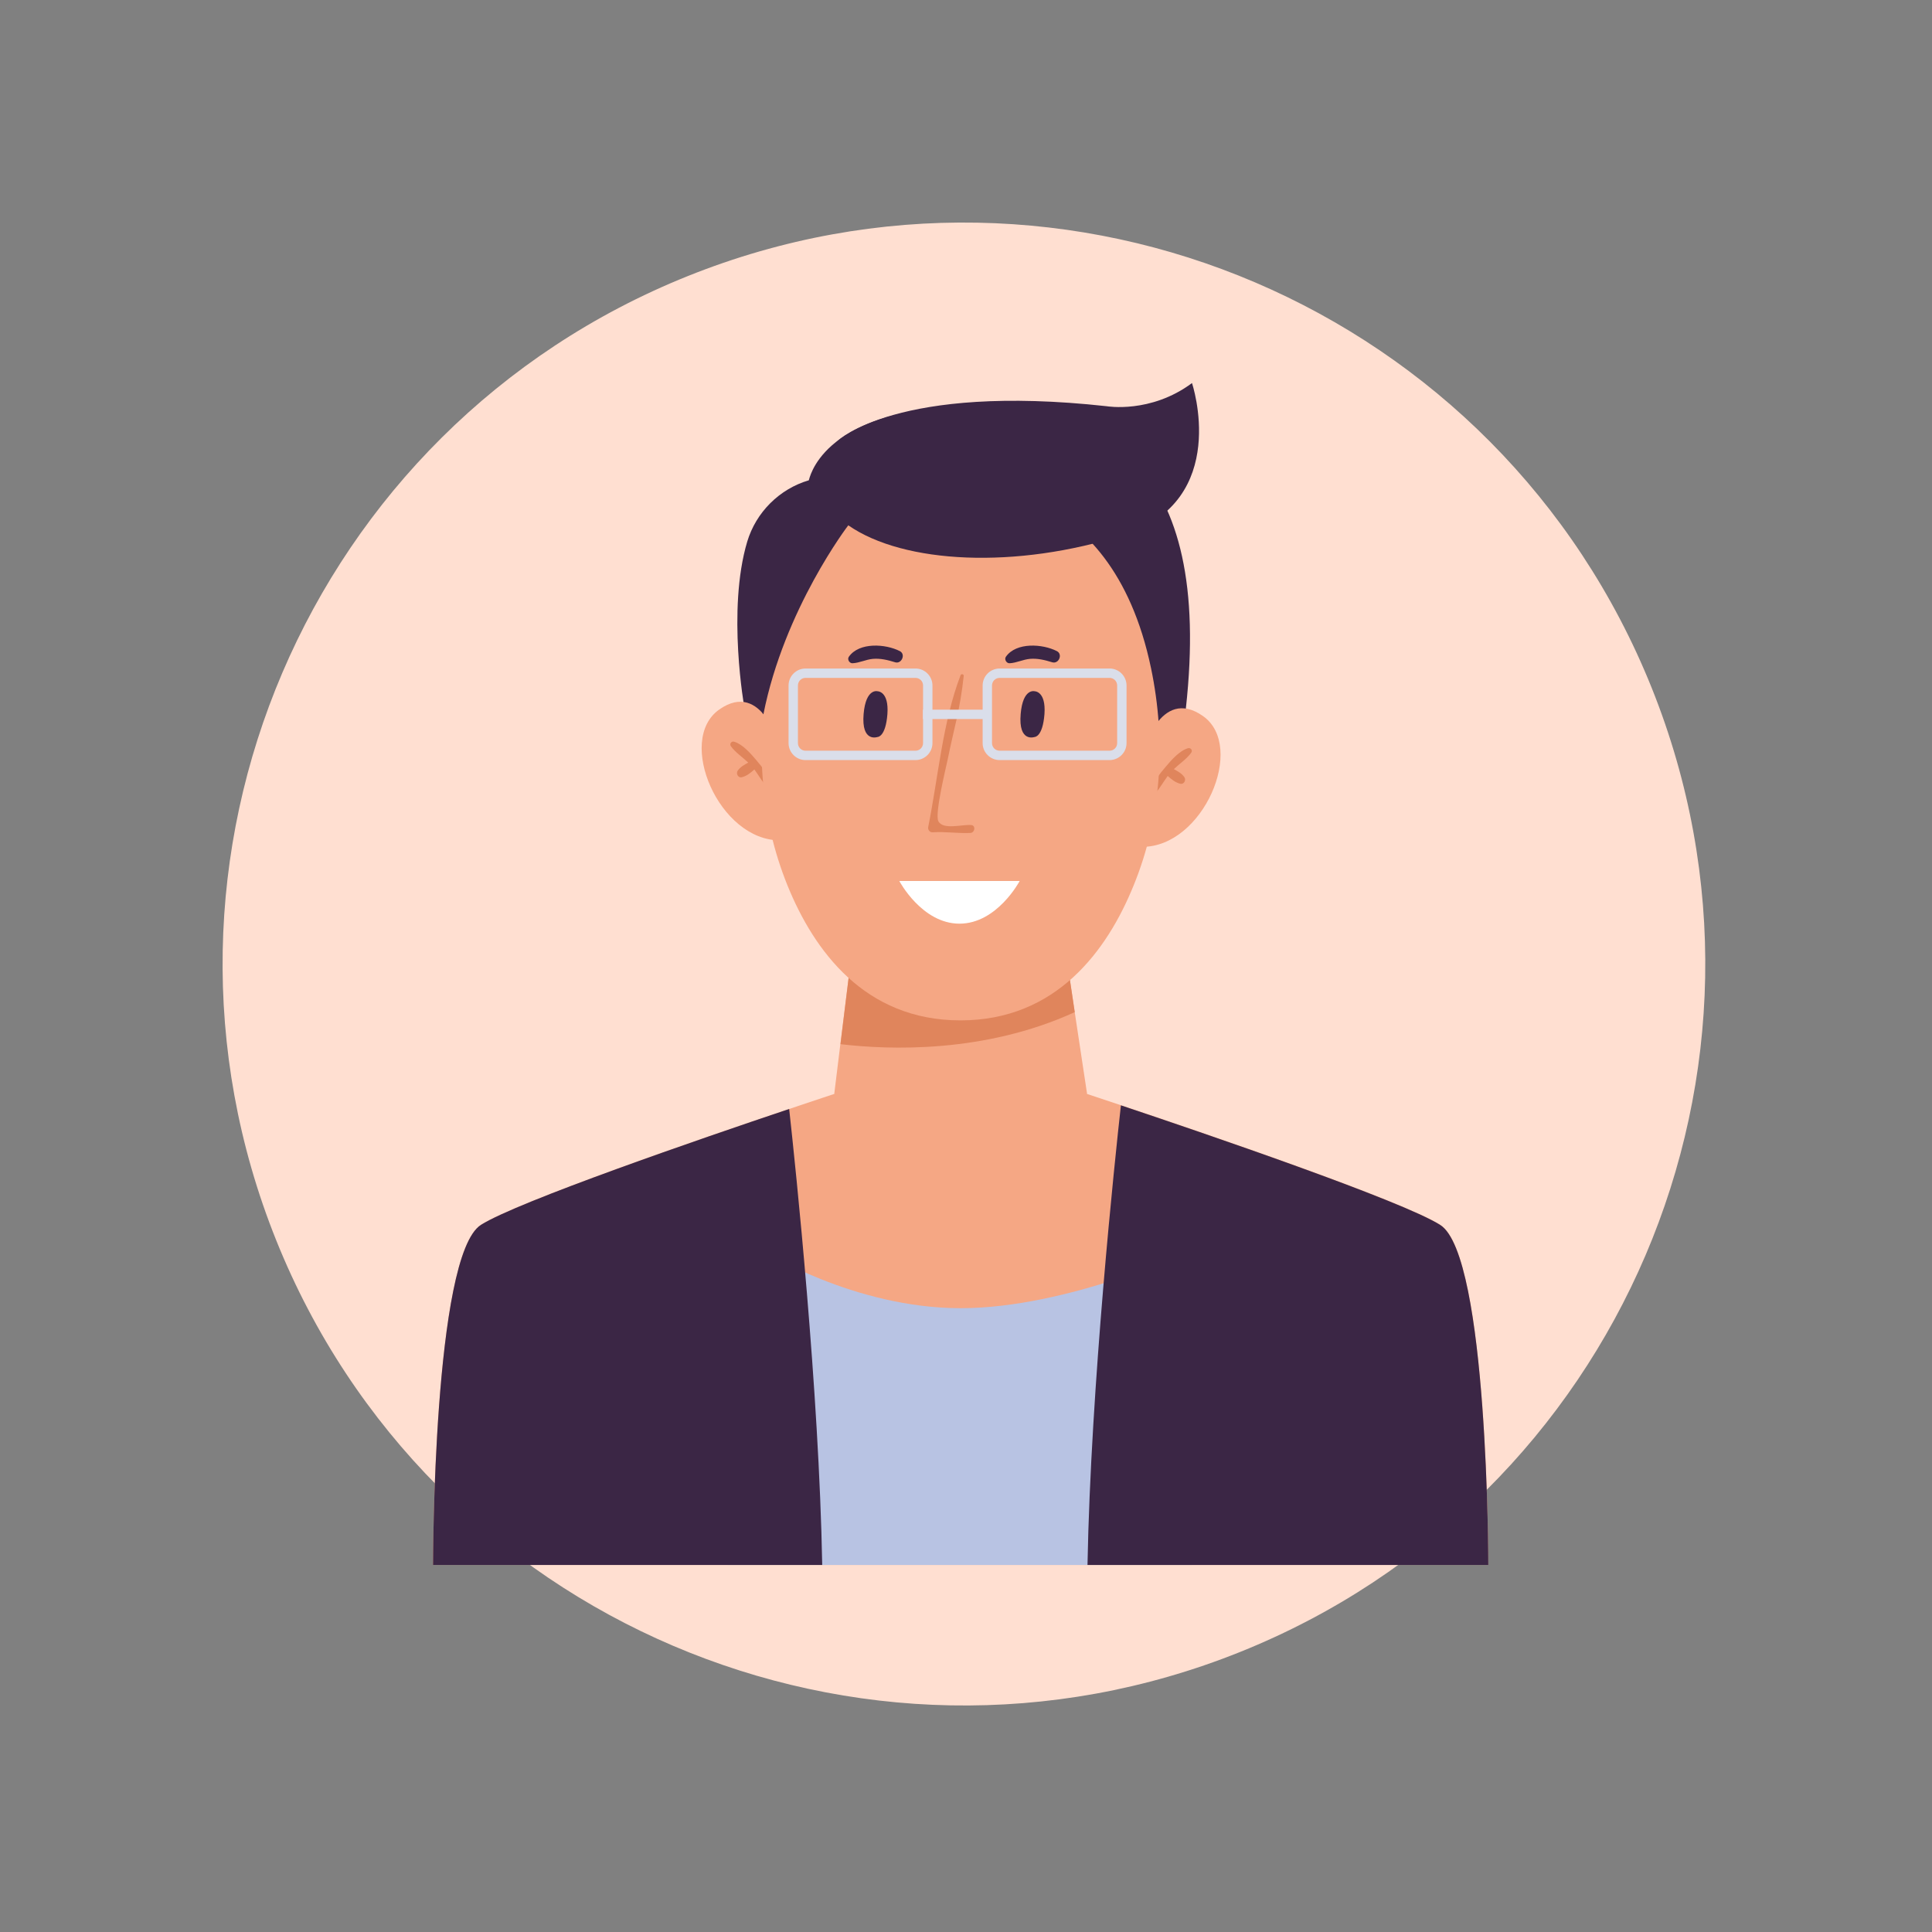 <svg width="116" height="116" viewBox="0 0 116 116" fill="none" xmlns="http://www.w3.org/2000/svg">
<rect x="0" y="0" width="116" height="116" fill="#808080" stroke="none"/>
<path d="M74.456 99.187C97.263 90.032 108.329 64.117 99.172 41.305C90.015 18.493 64.103 7.421 41.296 16.576C18.489 25.731 7.423 51.645 16.58 74.458C25.737 97.27 51.649 108.341 74.456 99.187Z" fill="#FFDFD1"/>
<path d="M44.7 42.527C44.7 42.527 43.633 36.637 44.865 32.519C45.392 30.761 46.796 29.356 48.562 28.838C48.592 28.83 49.216 24.713 57.676 24.405C66.136 24.097 72.845 27.696 71.2 42.542L69.088 45.901L57.601 34.803C57.601 34.803 47.758 41.167 46.887 44.195C46.023 47.223 44.7 42.527 44.7 42.527Z" fill="#3B2645"/>
<path d="M89.36 93.963H26C26 93.963 26 75.375 28.878 73.542C31.072 72.152 42.169 68.335 47.383 66.585C49.028 66.029 50.088 65.683 50.088 65.683H65.272C65.272 65.683 66.046 65.939 67.301 66.359C72.154 67.982 84.191 72.085 86.475 73.542C89.36 75.375 89.36 93.963 89.36 93.963Z" fill="#F5A784"/>
<path d="M65.272 65.691L58.142 66.893V67.088L57.549 66.998L56.963 67.088V66.893L50.088 65.691L50.456 62.693L51.275 56.096H63.83L64.528 60.77L65.272 65.691Z" fill="#F5A784"/>
<path d="M64.529 60.77C59.097 63.256 53.371 63.038 50.464 62.693L51.275 56.096H63.83L64.529 60.77Z" fill="#E0855C"/>
<path d="M68.578 45.3C68.578 45.3 69.622 41.16 72.229 42.993C74.837 44.827 72.229 50.882 68.563 50.845C68.563 50.845 67.579 46.788 68.578 45.3Z" fill="#F5A784"/>
<path d="M71.328 44.924C70.817 45.074 70.336 45.63 69.998 46.029C69.645 46.442 69.232 46.953 69.097 47.494C69.052 47.659 69.284 47.734 69.382 47.621C69.653 47.298 69.863 46.93 70.111 46.592C70.336 46.787 70.569 46.99 70.87 47.058C71.095 47.11 71.23 46.825 71.11 46.66C70.96 46.442 70.712 46.306 70.479 46.179C70.825 45.848 71.253 45.57 71.523 45.194C71.629 45.044 71.486 44.879 71.328 44.924Z" fill="#E0855C"/>
<path d="M46.834 44.909C46.834 44.909 45.79 40.769 43.183 42.602C40.576 44.435 43.183 50.491 46.849 50.454C46.849 50.454 47.826 46.396 46.834 44.909Z" fill="#F5A784"/>
<path d="M44.077 44.533C44.588 44.683 45.069 45.239 45.407 45.637C45.76 46.051 46.173 46.562 46.308 47.102C46.353 47.268 46.121 47.343 46.023 47.23C45.752 46.907 45.542 46.539 45.294 46.201C45.069 46.396 44.836 46.599 44.535 46.667C44.31 46.719 44.175 46.434 44.295 46.269C44.445 46.051 44.693 45.915 44.926 45.788C44.58 45.457 44.152 45.179 43.882 44.803C43.784 44.653 43.919 44.488 44.077 44.533Z" fill="#E0855C"/>
<path d="M69.112 40.13C66.67 28.41 57.677 29.229 57.677 29.229C57.677 29.229 48.691 28.41 46.241 40.13C45.332 44.488 45.61 49.049 47.286 53.174C48.871 57.073 51.914 61.265 57.669 61.265C63.424 61.265 66.475 57.073 68.06 53.174C69.751 49.049 70.021 44.488 69.112 40.13Z" fill="#F5A784"/>
<path d="M58.322 49.537C57.796 49.485 56.617 49.853 56.339 49.304C56.113 48.846 56.812 46.036 56.91 45.555C57.255 43.82 57.646 42.64 57.864 40.574C57.871 40.484 57.714 40.439 57.676 40.536C56.602 43.324 56.324 46.72 55.73 49.658C55.7 49.815 55.82 49.981 55.993 49.973C56.76 49.92 57.511 50.048 58.27 50.011C58.54 49.988 58.593 49.567 58.322 49.537Z" fill="#E0855C"/>
<path d="M53.995 52.895H61.223C61.223 52.895 59.87 55.458 57.609 55.458C55.347 55.458 53.995 52.895 53.995 52.895Z" fill="white"/>
<path d="M52.695 44.248C52.695 44.248 51.703 44.616 51.853 42.865C51.989 41.295 52.695 41.505 52.695 41.505C52.695 41.505 53.379 41.498 53.281 42.873C53.176 44.255 52.695 44.248 52.695 44.248Z" fill="#3B2645"/>
<path d="M62.125 44.248C62.125 44.248 61.133 44.616 61.283 42.865C61.418 41.295 62.125 41.505 62.125 41.505C62.125 41.505 62.808 41.498 62.711 42.873C62.605 44.255 62.125 44.248 62.125 44.248Z" fill="#3B2645"/>
<path d="M54.025 39.093C53.175 38.657 51.59 38.545 50.967 39.431C50.854 39.589 51.004 39.837 51.192 39.822C51.613 39.799 51.988 39.597 52.409 39.559C52.867 39.521 53.303 39.627 53.739 39.762C54.13 39.89 54.4 39.281 54.025 39.093Z" fill="#3B2645"/>
<path d="M63.454 39.093C62.605 38.657 61.02 38.545 60.396 39.431C60.283 39.589 60.434 39.837 60.622 39.822C61.042 39.799 61.418 39.597 61.839 39.559C62.297 39.521 62.733 39.627 63.169 39.762C63.567 39.89 63.83 39.281 63.454 39.093Z" fill="#3B2645"/>
<path d="M50.93 31.543C50.93 31.543 47.09 36.554 45.836 42.888L44.701 40.897C44.701 40.904 46.565 29.927 50.93 31.543Z" fill="#3B2645"/>
<path d="M50.313 26.456C50.313 26.456 53.882 23.008 66.445 24.39C66.445 24.39 69.082 24.848 71.569 23C71.569 23 73.935 30.032 67.481 32.114C61.02 34.187 54.265 33.857 50.937 31.543C47.601 29.229 50.313 26.456 50.313 26.456Z" fill="#3B2645"/>
<path d="M54.964 45.637H48.367C47.804 45.637 47.346 45.179 47.346 44.616V41.16C47.346 40.596 47.804 40.138 48.367 40.138H54.964C55.528 40.138 55.986 40.596 55.986 41.16V44.616C55.986 45.179 55.528 45.637 54.964 45.637ZM48.367 40.701C48.112 40.701 47.909 40.904 47.909 41.16V44.616C47.909 44.871 48.112 45.074 48.367 45.074H54.964C55.22 45.074 55.422 44.871 55.422 44.616V41.16C55.422 40.904 55.22 40.701 54.964 40.701H48.367Z" fill="#DADEEA"/>
<path d="M66.618 45.637H60.021C59.457 45.637 58.999 45.179 58.999 44.616V41.16C58.999 40.596 59.457 40.138 60.021 40.138H66.618C67.181 40.138 67.639 40.596 67.639 41.16V44.616C67.639 45.179 67.181 45.637 66.618 45.637ZM60.021 40.701C59.765 40.701 59.562 40.904 59.562 41.16V44.616C59.562 44.871 59.765 45.074 60.021 45.074H66.618C66.873 45.074 67.076 44.871 67.076 44.616V41.16C67.076 40.904 66.873 40.701 66.618 40.701H60.021Z" fill="#DADEEA"/>
<path d="M59.277 42.61H55.415V43.173H59.277V42.61Z" fill="#DADEEA"/>
<path d="M71.561 75.06V93.964H43.701L45.737 75.06C45.737 75.06 51.237 78.546 57.684 78.546C64.122 78.546 71.561 75.06 71.561 75.06Z" fill="#B8C3E3"/>
<path d="M49.367 93.963H26C26 93.963 26 75.375 28.878 73.542C31.072 72.152 42.169 68.335 47.383 66.585C47.774 70.131 49.179 83.49 49.367 93.963Z" fill="#3B2645"/>
<path d="M89.36 93.964H65.295C65.49 83.257 66.948 69.538 67.301 66.367C72.155 67.99 84.191 72.092 86.475 73.55C89.36 75.376 89.36 93.964 89.36 93.964Z" fill="#3B2645"/>
</svg>
